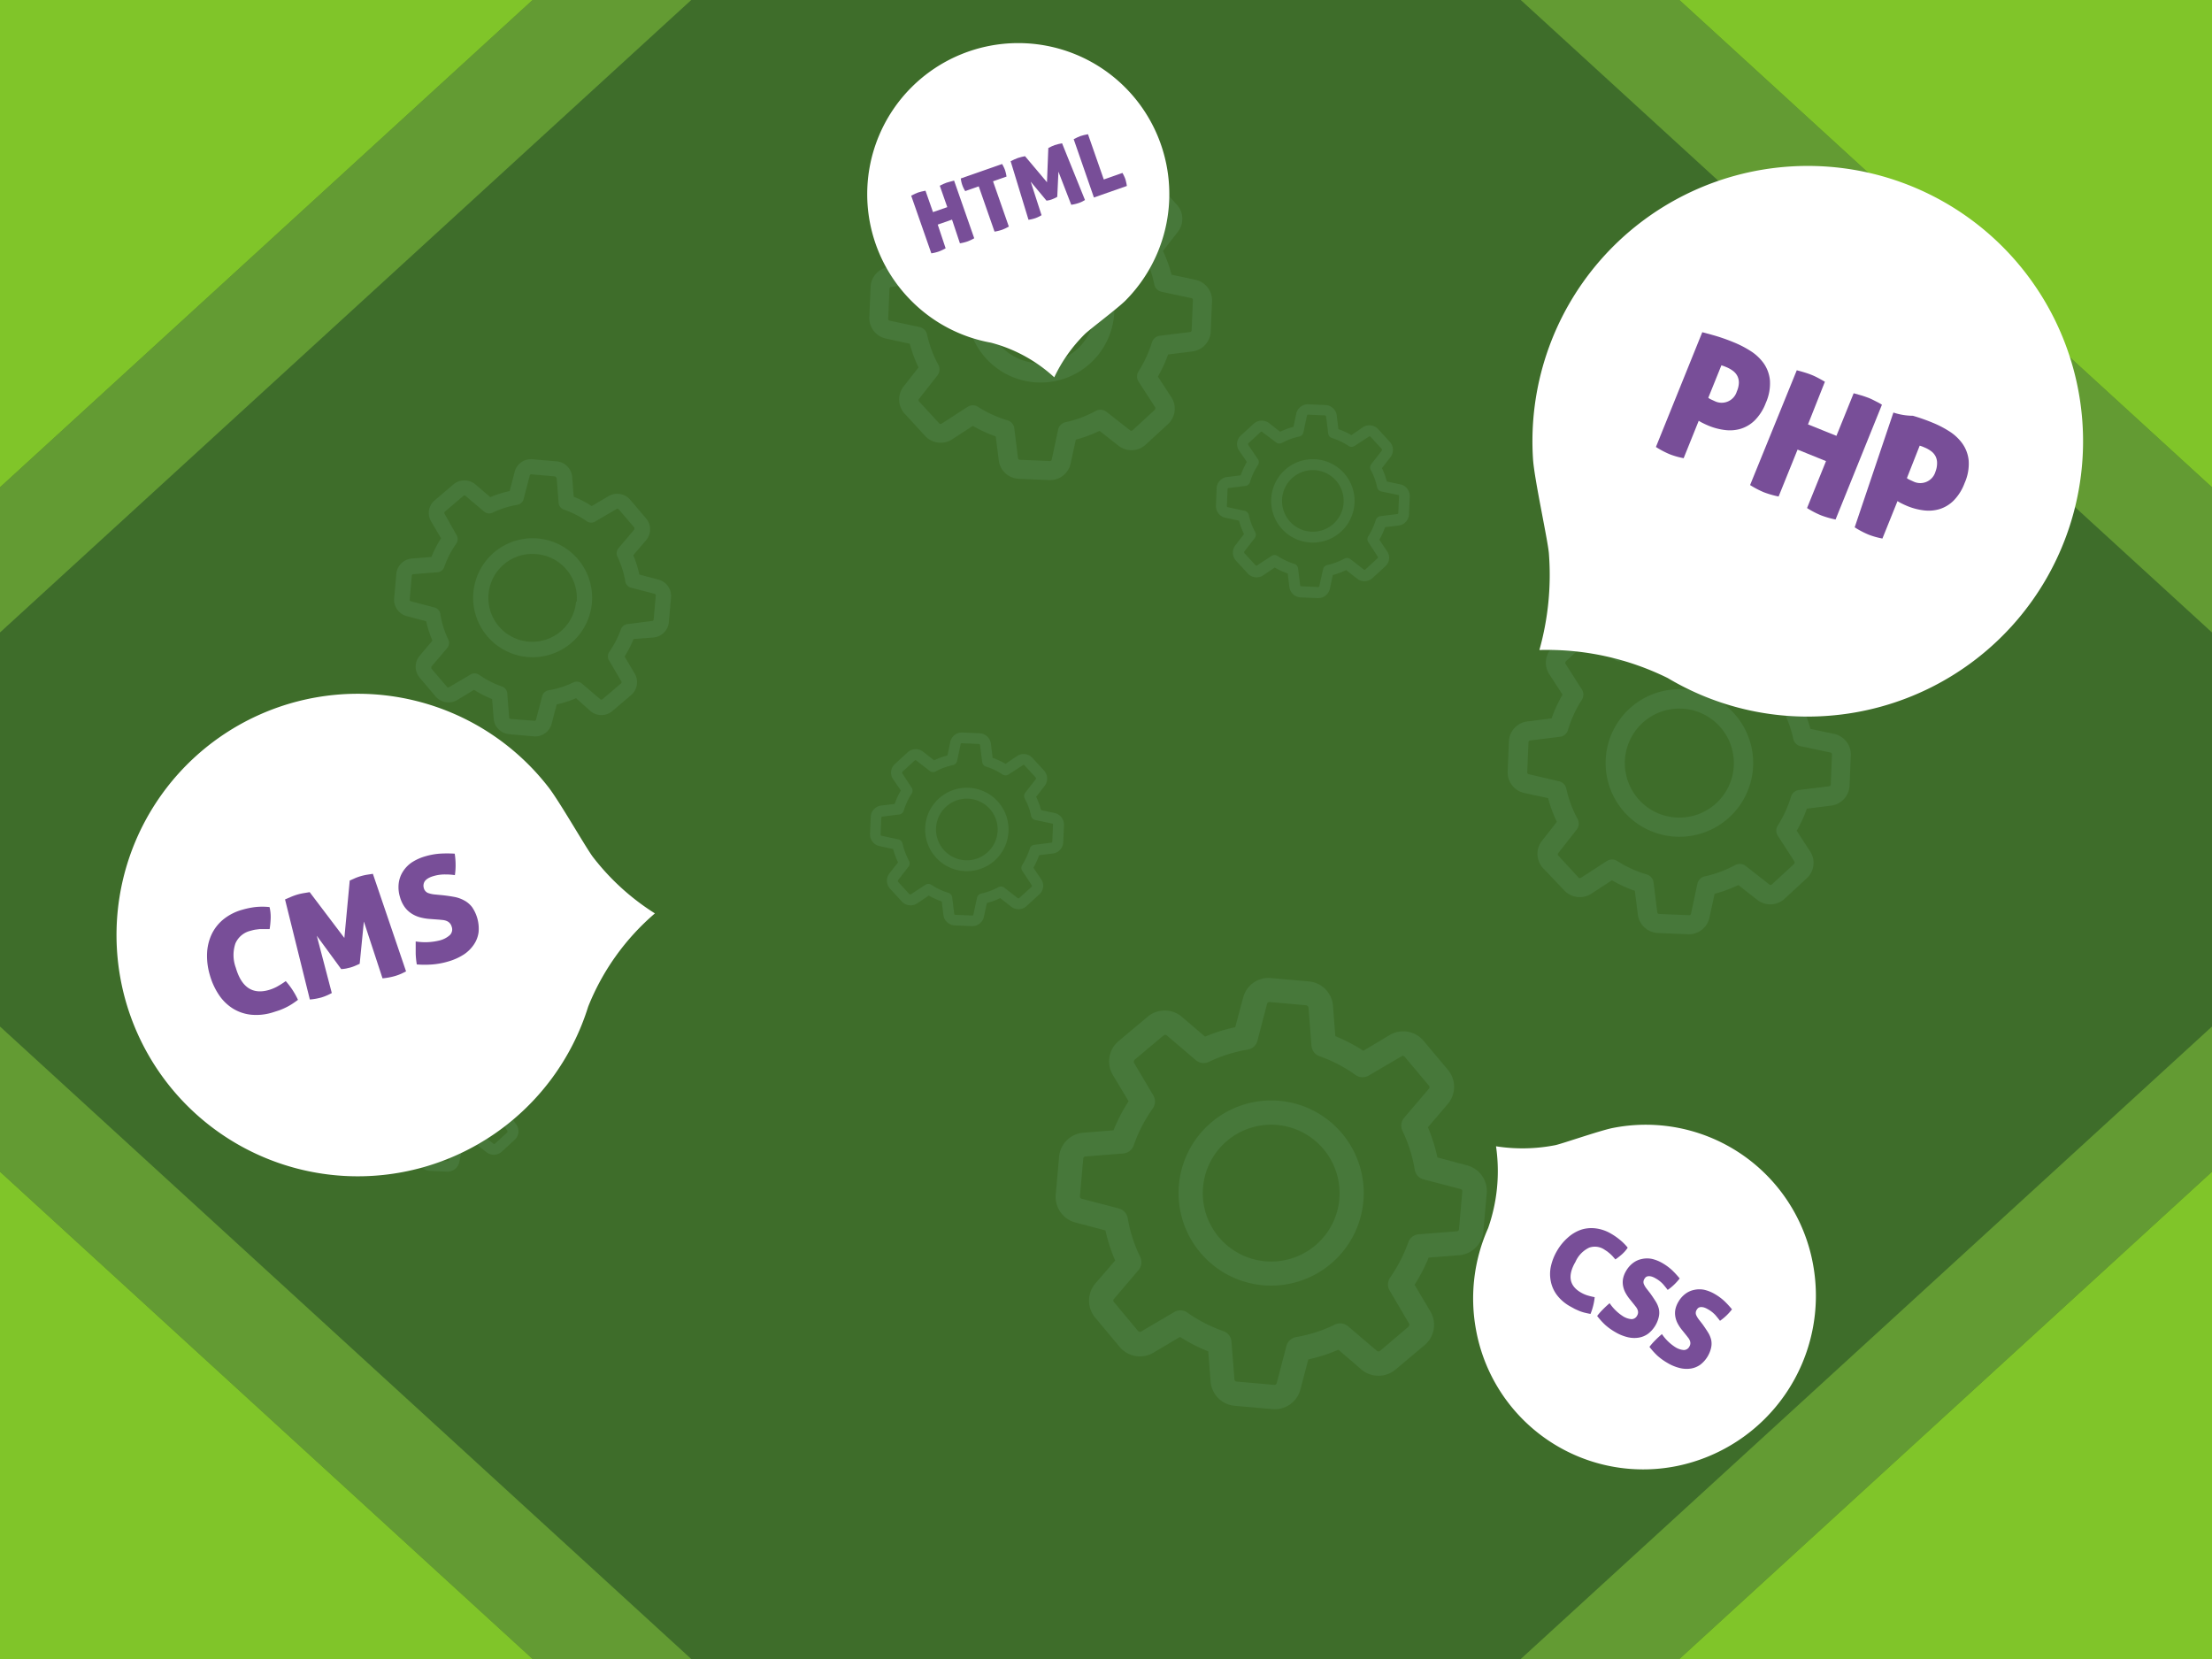 <svg xmlns="http://www.w3.org/2000/svg" viewBox="0 0 280 210"><defs><style>.cls-1{fill:#3e6d2a;}.cls-2{fill:#639b33;}.cls-3{fill:#80c529;}.cls-4{fill:#47783a;}.cls-5{fill:#fff;}.cls-6{fill:#784e98;}</style></defs><title>background_image_26</title><g id="Layer_2" data-name="Layer 2"><g id="Layer_1-2" data-name="Layer 1"><rect class="cls-1" width="280" height="210"/><polygon class="cls-2" points="87.5 0 0 80.06 0 61.68 67.42 0 87.5 0"/><polygon class="cls-2" points="87.5 210 0 129.94 0 148.32 67.42 210 87.5 210"/><polygon class="cls-2" points="192.5 0 280 80.06 280 61.68 212.58 0 192.5 0"/><polygon class="cls-2" points="192.5 210 280 129.94 280 148.32 212.58 210 192.5 210"/><polygon class="cls-3" points="67.42 0 0 0 0 61.68 67.42 0"/><polygon class="cls-3" points="67.42 210 0 210 0 148.32 67.42 210"/><polygon class="cls-3" points="212.58 0 280 0 280 61.68 212.58 0"/><polygon class="cls-3" points="212.58 210 280 210 280 148.32 212.58 210"/><path class="cls-4" d="M65.14,59.76l-.63,2.4a13.82,13.82,0,0,0-2.45.77l-1.88-1.61a2.15,2.15,0,0,0-2.79,0l-2.35,2a2.14,2.14,0,0,0-.76,1.46A2.12,2.12,0,0,0,54.57,66l1.26,2.14a13.68,13.68,0,0,0-1.22,2.36l-2.45.2a2.15,2.15,0,0,0-2,2l-.27,3.06A2.15,2.15,0,0,0,51.52,78l2.43.64a13.48,13.48,0,0,0,.79,2.45L53.13,83a2.15,2.15,0,0,0,0,2.79l2,2.36a2.16,2.16,0,0,0,2.74.47L60,87.32a13.5,13.5,0,0,0,2.29,1.17l.2,2.45a2.15,2.15,0,0,0,2,2l3.06.27a2.15,2.15,0,0,0,2.28-1.61l.64-2.43a13.48,13.48,0,0,0,2.45-.79L74.73,90a2.15,2.15,0,0,0,2.79,0l2.35-2a2.14,2.14,0,0,0,.76-1.46,2.12,2.12,0,0,0-.29-1.28L79.06,83.1a13.78,13.78,0,0,0,1.14-2.21l2.47-.19a2.15,2.15,0,0,0,2-2l.27-3.06a2.15,2.15,0,0,0-1.61-2.28l-2.4-.63a13.82,13.82,0,0,0-.77-2.45l1.61-1.88a2.14,2.14,0,0,0,.51-1.21h0a2.14,2.14,0,0,0-.5-1.57l-2-2.35a2.16,2.16,0,0,0-2.74-.47l-2.14,1.26a13.72,13.72,0,0,0-2.28-1.19l-.19-2.47a2.15,2.15,0,0,0-2-2l-3.06-.27A2.13,2.13,0,0,0,65.14,59.76Zm5.16.62a.19.19,0,0,1,.17.18l.24,3.09a1,1,0,0,0,.65.85A11.66,11.66,0,0,1,74.3,66a1,1,0,0,0,1.07,0l2.68-1.57a.2.2,0,0,1,.24,0l2,2.35a.19.19,0,0,1,0,.14.18.18,0,0,1,0,.11l-2,2.36a1,1,0,0,0-.14,1.06,11.66,11.66,0,0,1,1,3.15,1,1,0,0,0,.72.79l3,.78a.19.19,0,0,1,.14.2l-.27,3.06a.19.19,0,0,1-.18.17L79.45,79a1,1,0,0,0-.85.65,12.11,12.11,0,0,1-1.48,2.87,1,1,0,0,0-.17.48,1,1,0,0,0,.13.58l1.59,2.7a.22.22,0,0,1,0,.11.2.2,0,0,1-.07.13l-2.35,2a.2.2,0,0,1-.25,0l-2.35-2a1,1,0,0,0-1.07-.14,11.55,11.55,0,0,1-3.15,1,1,1,0,0,0-.79.72l-.79,3a.19.19,0,0,1-.2.14L64.62,91a.19.19,0,0,1-.17-.18l-.24-3.07a1,1,0,0,0-.66-.85,11.65,11.65,0,0,1-2.94-1.51,1,1,0,0,0-1.06,0l-2.7,1.59a.2.2,0,0,1-.24,0l-2-2.35a.19.19,0,0,1,0-.14.18.18,0,0,1,0-.11l2-2.35a1,1,0,0,0,.14-1.07,11.55,11.55,0,0,1-1-3.15A1,1,0,0,0,55,76.9l-3-.79a.19.19,0,0,1-.14-.2l.27-3.06a.19.19,0,0,1,.18-.17l3.07-.24a1,1,0,0,0,.85-.66,11.83,11.83,0,0,1,1.55-3,1,1,0,0,0,0-1.07L56.25,65a.22.22,0,0,1,0-.11.2.2,0,0,1,.07-.13l2.35-2a.2.2,0,0,1,.25,0l2.36,2a1,1,0,0,0,1.06.14,11.66,11.66,0,0,1,3.15-1,1,1,0,0,0,.79-.72l.78-3a.19.19,0,0,1,.2-.14l3.06.27Z"/><path class="cls-4" d="M59.92,75a7.53,7.53,0,1,0,8.15-6.84A7.53,7.53,0,0,0,59.92,75Zm13,1.14a5.56,5.56,0,1,1-5.05-6A5.56,5.56,0,0,1,73,76.16Z"/><path class="cls-4" d="M157.36,126.28l-1,3.74a21.53,21.53,0,0,0-3.82,1.2l-2.94-2.51a3.35,3.35,0,0,0-4.34,0l-3.66,3.07a3.33,3.33,0,0,0-1.19,2.28,3.3,3.3,0,0,0,.45,2l2,3.34a21.31,21.31,0,0,0-1.91,3.68l-3.81.3a3.35,3.35,0,0,0-3.08,3.06l-.42,4.76a3.35,3.35,0,0,0,2.5,3.55l3.79,1a21,21,0,0,0,1.23,3.81l-2.51,2.91a3.35,3.35,0,0,0,0,4.34l3.07,3.68a3.36,3.36,0,0,0,4.28.74l3.37-2a21,21,0,0,0,3.57,1.83l.3,3.81a3.35,3.35,0,0,0,3.06,3.08l4.76.42a3.35,3.35,0,0,0,3.55-2.5l1-3.79a21,21,0,0,0,3.81-1.23l2.9,2.5a3.35,3.35,0,0,0,4.34,0l3.66-3.07a3.33,3.33,0,0,0,1.19-2.28,3.3,3.3,0,0,0-.45-2l-2-3.37a21.47,21.47,0,0,0,1.78-3.44l3.85-.3a3.35,3.35,0,0,0,3.08-3.06l.42-4.77a3.35,3.35,0,0,0-2.5-3.55l-3.74-1a21.53,21.53,0,0,0-1.2-3.82l2.51-2.94a3.33,3.33,0,0,0,.79-1.89h0a3.33,3.33,0,0,0-.78-2.45l-3.07-3.66a3.36,3.36,0,0,0-4.28-.74l-3.34,2a21.38,21.38,0,0,0-3.55-1.85l-.3-3.85a3.35,3.35,0,0,0-3.06-3.08l-4.76-.42A3.31,3.31,0,0,0,157.36,126.28Zm8,1a.29.29,0,0,1,.27.27l.38,4.82a1.52,1.52,0,0,0,1,1.32,18.17,18.17,0,0,1,4.57,2.38,1.53,1.53,0,0,0,1.67.08l4.18-2.45a.31.31,0,0,1,.38.07l3.07,3.66a.29.29,0,0,1,.07.22.28.28,0,0,1-.07.16l-3.14,3.68a1.53,1.53,0,0,0-.21,1.66,18.17,18.17,0,0,1,1.55,4.91,1.51,1.51,0,0,0,1.12,1.23l4.68,1.22a.29.29,0,0,1,.22.32l-.42,4.76a.29.29,0,0,1-.27.27l-4.82.38a1.52,1.52,0,0,0-1.32,1,18.87,18.87,0,0,1-2.3,4.47,1.57,1.57,0,0,0-.27.75,1.49,1.49,0,0,0,.21.91l2.47,4.2a.34.34,0,0,1,0,.17.3.3,0,0,1-.11.21L174.69,171a.31.31,0,0,1-.39,0l-3.66-3.12a1.55,1.55,0,0,0-1.67-.21,18,18,0,0,1-4.9,1.58,1.55,1.55,0,0,0-1.23,1.12l-1.23,4.71a.29.29,0,0,1-.32.22l-4.76-.42a.29.29,0,0,1-.27-.27l-.38-4.78a1.53,1.53,0,0,0-1-1.33,18.15,18.15,0,0,1-4.58-2.35,1.52,1.52,0,0,0-1.66-.07l-4.2,2.47a.31.31,0,0,1-.38-.07L141,164.81a.29.29,0,0,1-.07-.22.28.28,0,0,1,.07-.16l3.12-3.66a1.55,1.55,0,0,0,.21-1.67,18,18,0,0,1-1.58-4.9,1.55,1.55,0,0,0-1.12-1.23l-4.71-1.23a.29.29,0,0,1-.22-.32l.42-4.76a.29.29,0,0,1,.27-.27l4.78-.38a1.53,1.53,0,0,0,1.33-1,18.42,18.42,0,0,1,2.41-4.68,1.53,1.53,0,0,0,.08-1.67l-2.46-4.15a.34.34,0,0,1,0-.17.3.3,0,0,1,.11-.21l3.66-3.07a.31.31,0,0,1,.39,0l3.68,3.14a1.53,1.53,0,0,0,1.66.21,18.17,18.17,0,0,1,4.91-1.55,1.51,1.51,0,0,0,1.23-1.12l1.22-4.68a.29.29,0,0,1,.32-.22l4.76.42Z"/><path class="cls-4" d="M149.23,150a11.72,11.72,0,1,0,12.7-10.66A11.73,11.73,0,0,0,149.23,150Zm20.31,1.78a8.66,8.66,0,1,1-7.87-9.38A8.67,8.67,0,0,1,169.53,151.82Z"/><path class="cls-4" d="M128,19.48l-.64,3a17.15,17.15,0,0,0-3,1.09l-2.43-1.89a2.66,2.66,0,0,0-3.45.14l-2.8,2.58a2.65,2.65,0,0,0-.87,1.85,2.63,2.63,0,0,0,.43,1.57l1.68,2.59a17,17,0,0,0-1.38,3l-3,.38a2.67,2.67,0,0,0-2.34,2.54l-.16,3.8a2.67,2.67,0,0,0,2.12,2.73l3,.65a16.72,16.72,0,0,0,1.11,3l-1.89,2.41a2.67,2.67,0,0,0,.14,3.45l2.58,2.81a2.68,2.68,0,0,0,3.43.43l2.61-1.7a16.75,16.75,0,0,0,2.9,1.33l.38,3A2.67,2.67,0,0,0,129,60.61l3.8.16a2.67,2.67,0,0,0,2.73-2.12l.65-3a16.72,16.72,0,0,0,3-1.11l2.4,1.88a2.66,2.66,0,0,0,3.45-.14l2.8-2.58a2.65,2.65,0,0,0,.87-1.85,2.63,2.63,0,0,0-.43-1.57l-1.7-2.61a17.1,17.1,0,0,0,1.29-2.8l3.06-.38a2.67,2.67,0,0,0,2.34-2.54l.16-3.81a2.67,2.67,0,0,0-2.12-2.73l-3-.64a17.15,17.15,0,0,0-1.09-3l1.89-2.43a2.65,2.65,0,0,0,.56-1.53h0a2.65,2.65,0,0,0-.71-1.92L146.37,23a2.68,2.68,0,0,0-3.43-.43l-2.59,1.68a17,17,0,0,0-2.89-1.34l-.38-3.06a2.67,2.67,0,0,0-2.54-2.34l-3.8-.16A2.64,2.64,0,0,0,128,19.48Zm6.43.48a.23.23,0,0,1,.23.21l.47,3.82a1.21,1.21,0,0,0,.85,1,14.47,14.47,0,0,1,3.72,1.73,1.22,1.22,0,0,0,1.33,0l3.24-2.1a.25.25,0,0,1,.31,0l2.58,2.8a.23.23,0,0,1,.06.17.22.22,0,0,1-.05.13l-2.36,3a1.22,1.22,0,0,0-.11,1.33A14.47,14.47,0,0,1,146.11,36a1.2,1.2,0,0,0,.94.94l3.77.8A.23.23,0,0,1,151,38l-.16,3.8a.23.23,0,0,1-.21.23l-3.82.47a1.21,1.21,0,0,0-1,.85A15,15,0,0,1,144.12,47a1.25,1.25,0,0,0-.19.61,1.19,1.19,0,0,0,.2.71l2.11,3.26a.27.27,0,0,1,0,.14.24.24,0,0,1-.08.17l-2.8,2.58a.25.25,0,0,1-.31,0l-3-2.35a1.24,1.24,0,0,0-1.33-.11,14.33,14.33,0,0,1-3.84,1.43,1.24,1.24,0,0,0-.94.94l-.81,3.79a.23.23,0,0,1-.24.19l-3.8-.16a.23.23,0,0,1-.23-.21l-.47-3.79a1.22,1.22,0,0,0-.86-1,14.45,14.45,0,0,1-3.73-1.7,1.21,1.21,0,0,0-1.32,0l-3.26,2.11a.25.25,0,0,1-.31,0l-2.58-2.8a.23.23,0,0,1-.06-.17.22.22,0,0,1,.05-.13l2.35-3a1.24,1.24,0,0,0,.11-1.33,14.33,14.33,0,0,1-1.43-3.84,1.24,1.24,0,0,0-.94-.94l-3.79-.81a.23.23,0,0,1-.19-.24l.16-3.8a.23.23,0,0,1,.21-.23l3.79-.47a1.22,1.22,0,0,0,1-.86,14.67,14.67,0,0,1,1.75-3.81,1.22,1.22,0,0,0,0-1.33l-2.11-3.21a.27.27,0,0,1,0-.14.24.24,0,0,1,.08-.17l2.8-2.58a.25.25,0,0,1,.31,0l3,2.36a1.22,1.22,0,0,0,1.33.11,14.47,14.47,0,0,1,3.85-1.41,1.2,1.2,0,0,0,.94-.94l.8-3.77a.23.23,0,0,1,.24-.19l3.8.16Z"/><path class="cls-4" d="M122.39,38.68a9.34,9.34,0,1,0,9.72-8.93A9.34,9.34,0,0,0,122.39,38.68Zm16.22.69a6.9,6.9,0,1,1-6.6-7.18A6.9,6.9,0,0,1,138.61,39.36Z"/><path class="cls-4" d="M208.87,77l-.64,3a17.15,17.15,0,0,0-3,1.09l-2.43-1.89a2.66,2.66,0,0,0-3.45.14l-2.8,2.58a2.65,2.65,0,0,0-.87,1.85,2.63,2.63,0,0,0,.43,1.57l1.68,2.59a17,17,0,0,0-1.38,3l-3,.38A2.67,2.67,0,0,0,191,93.85l-.16,3.8a2.67,2.67,0,0,0,2.12,2.73l3,.65a16.72,16.72,0,0,0,1.11,3l-1.89,2.41a2.67,2.67,0,0,0,.14,3.45L198,112.7a2.68,2.68,0,0,0,3.43.43l2.61-1.7a16.75,16.75,0,0,0,2.9,1.33l.38,3a2.67,2.67,0,0,0,2.54,2.34l3.8.16a2.67,2.67,0,0,0,2.73-2.12l.65-3a16.72,16.72,0,0,0,3-1.11l2.4,1.88a2.66,2.66,0,0,0,3.45-.14l2.8-2.58a2.65,2.65,0,0,0,.87-1.85,2.63,2.63,0,0,0-.43-1.57l-1.7-2.61a17.1,17.1,0,0,0,1.29-2.8l3.06-.38a2.67,2.67,0,0,0,2.34-2.54l.16-3.81a2.67,2.67,0,0,0-2.12-2.73l-3-.64a17.15,17.15,0,0,0-1.09-3l1.89-2.43a2.65,2.65,0,0,0,.56-1.53h0a2.65,2.65,0,0,0-.71-1.92l-2.58-2.8a2.68,2.68,0,0,0-3.43-.43l-2.59,1.68a17,17,0,0,0-2.89-1.34l-.38-3.06a2.67,2.67,0,0,0-2.54-2.34l-3.8-.16A2.64,2.64,0,0,0,208.87,77Zm6.43.48a.23.23,0,0,1,.23.21L216,81.5a1.21,1.21,0,0,0,.85,1,14.47,14.47,0,0,1,3.72,1.73,1.22,1.22,0,0,0,1.33,0l3.24-2.1a.25.25,0,0,1,.31,0L228,85a.23.23,0,0,1,.06.17.22.22,0,0,1-.05.13l-2.36,3a1.22,1.22,0,0,0-.11,1.33A14.47,14.47,0,0,1,227,93.52a1.2,1.2,0,0,0,.94.94l3.77.8a.23.23,0,0,1,.19.24l-.16,3.8a.23.23,0,0,1-.21.23l-3.82.47a1.21,1.21,0,0,0-1,.85,15,15,0,0,1-1.67,3.64,1.25,1.25,0,0,0-.19.61,1.19,1.19,0,0,0,.2.71l2.11,3.26a.27.27,0,0,1,0,.14.24.24,0,0,1-.08.17l-2.8,2.58a.25.25,0,0,1-.31,0l-3-2.35a1.24,1.24,0,0,0-1.33-.11,14.33,14.33,0,0,1-3.84,1.43,1.24,1.24,0,0,0-.94.94l-.81,3.79a.23.23,0,0,1-.24.19l-3.8-.16a.23.23,0,0,1-.23-.21l-.47-3.79a1.22,1.22,0,0,0-.86-1,14.45,14.45,0,0,1-3.73-1.7,1.21,1.21,0,0,0-1.32,0l-3.26,2.11a.25.25,0,0,1-.31,0l-2.58-2.8a.23.23,0,0,1-.06-.17.22.22,0,0,1,.05-.13l2.35-3a1.24,1.24,0,0,0,.11-1.33,14.33,14.33,0,0,1-1.43-3.84,1.24,1.24,0,0,0-.94-.94L193.51,98a.23.23,0,0,1-.19-.24l.16-3.8a.23.23,0,0,1,.21-.23l3.79-.47a1.22,1.22,0,0,0,1-.86,14.67,14.67,0,0,1,1.75-3.81,1.22,1.22,0,0,0,0-1.33L198.15,84a.27.27,0,0,1,0-.14.24.24,0,0,1,.08-.17l2.8-2.58a.25.25,0,0,1,.31,0l3,2.36a1.22,1.22,0,0,0,1.33.11,14.47,14.47,0,0,1,3.85-1.41,1.2,1.2,0,0,0,.94-.94l.8-3.77a.23.23,0,0,1,.24-.19l3.8.16Z"/><path class="cls-4" d="M203.25,96.19A9.34,9.34,0,1,0,213,87.25,9.34,9.34,0,0,0,203.25,96.19Zm16.22.69a6.9,6.9,0,1,1-6.6-7.18A6.9,6.9,0,0,1,219.47,96.87Z"/><path class="cls-4" d="M164.09,52.33l-.36,1.7a9.7,9.7,0,0,0-1.69.62l-1.37-1.07a1.51,1.51,0,0,0-2,.08l-1.59,1.46a1.5,1.5,0,0,0-.49,1,1.48,1.48,0,0,0,.24.89l1,1.46a9.6,9.6,0,0,0-.78,1.7l-1.71.21A1.51,1.51,0,0,0,154,61.86L153.92,64a1.51,1.51,0,0,0,1.2,1.54l1.72.37a9.46,9.46,0,0,0,.63,1.69L156.4,69a1.51,1.51,0,0,0,.08,2l1.46,1.59a1.51,1.51,0,0,0,1.94.25l1.48-1a9.47,9.47,0,0,0,1.64.75l.21,1.71a1.51,1.51,0,0,0,1.44,1.32l2.15.09a1.51,1.51,0,0,0,1.54-1.2l.37-1.72a9.46,9.46,0,0,0,1.69-.63l1.36,1.07a1.51,1.51,0,0,0,2-.08l1.59-1.46a1.5,1.5,0,0,0,.49-1,1.48,1.48,0,0,0-.24-.89l-1-1.48a9.67,9.67,0,0,0,.73-1.59l1.73-.21A1.51,1.51,0,0,0,178.36,65l.09-2.15a1.51,1.51,0,0,0-1.2-1.54l-1.7-.36a9.7,9.7,0,0,0-.62-1.69L176,57.88a1.5,1.5,0,0,0,.32-.87h0a1.5,1.5,0,0,0-.4-1.09l-1.46-1.59a1.51,1.51,0,0,0-1.94-.25l-1.46,1a9.63,9.63,0,0,0-1.64-.76l-.21-1.73a1.51,1.51,0,0,0-1.44-1.32l-2.15-.09A1.49,1.49,0,0,0,164.09,52.33Zm3.64.27a.13.13,0,0,1,.13.12l.27,2.16a.69.69,0,0,0,.48.57,8.18,8.18,0,0,1,2.1,1,.69.69,0,0,0,.75,0l1.83-1.19a.14.14,0,0,1,.17,0l1.46,1.59a.13.13,0,0,1,0,.1.13.13,0,0,1,0,.08l-1.34,1.72a.69.69,0,0,0-.06.75,8.18,8.18,0,0,1,.8,2.18.68.68,0,0,0,.53.53l2.13.45a.13.13,0,0,1,.11.14L177,64.94a.13.13,0,0,1-.12.13l-2.16.27a.69.69,0,0,0-.57.48,8.5,8.5,0,0,1-.95,2.06.71.71,0,0,0-.11.34.67.67,0,0,0,.11.4l1.2,1.84a.15.15,0,0,1,0,.08.14.14,0,0,1,0,.1l-1.59,1.46a.14.14,0,0,1-.17,0l-1.71-1.33a.7.7,0,0,0-.75-.06,8.1,8.1,0,0,1-2.17.81.7.7,0,0,0-.53.53L167,74.19a.13.13,0,0,1-.14.11l-2.15-.09a.13.13,0,0,1-.13-.12l-.27-2.14a.69.69,0,0,0-.49-.58,8.17,8.17,0,0,1-2.11-1,.68.68,0,0,0-.75,0l-1.84,1.2a.14.14,0,0,1-.17,0L157.5,70a.13.13,0,0,1,0-.1.13.13,0,0,1,0-.08l1.33-1.71a.7.7,0,0,0,.06-.75,8.1,8.1,0,0,1-.81-2.17.7.7,0,0,0-.53-.53l-2.14-.46a.13.13,0,0,1-.11-.14l.09-2.15a.13.13,0,0,1,.12-.13l2.14-.27a.69.69,0,0,0,.58-.49,8.3,8.3,0,0,1,1-2.15.69.69,0,0,0,0-.75L158,56.31a.15.15,0,0,1,0-.08.14.14,0,0,1,0-.1l1.59-1.46a.14.14,0,0,1,.17,0L161.53,56a.69.69,0,0,0,.75.06,8.18,8.18,0,0,1,2.18-.8.68.68,0,0,0,.53-.53l.45-2.13a.13.13,0,0,1,.14-.11l2.15.09Z"/><path class="cls-4" d="M160.91,63.18a5.28,5.28,0,1,0,5.5-5.05A5.28,5.28,0,0,0,160.91,63.18Zm9.17.39a3.9,3.9,0,1,1-3.73-4.06A3.9,3.9,0,0,1,170.08,63.57Z"/><path class="cls-4" d="M120.29,93.92l-.36,1.7a9.7,9.7,0,0,0-1.69.62l-1.37-1.07a1.51,1.51,0,0,0-2,.08l-1.59,1.46a1.5,1.5,0,0,0-.49,1,1.48,1.48,0,0,0,.24.89l1,1.46a9.6,9.6,0,0,0-.78,1.7l-1.71.21a1.51,1.51,0,0,0-1.32,1.44l-.09,2.15a1.51,1.51,0,0,0,1.2,1.54l1.72.37a9.46,9.46,0,0,0,.63,1.69l-1.07,1.36a1.51,1.51,0,0,0,.08,2l1.46,1.59a1.51,1.51,0,0,0,1.94.25l1.48-1a9.47,9.47,0,0,0,1.64.75l.21,1.71a1.51,1.51,0,0,0,1.44,1.32l2.15.09a1.51,1.51,0,0,0,1.54-1.2l.37-1.72a9.46,9.46,0,0,0,1.69-.63l1.36,1.07a1.51,1.51,0,0,0,2-.08l1.59-1.46a1.5,1.5,0,0,0,.49-1,1.48,1.48,0,0,0-.24-.89l-1-1.48a9.67,9.67,0,0,0,.73-1.59l1.73-.21a1.51,1.51,0,0,0,1.32-1.44l.09-2.15a1.51,1.51,0,0,0-1.2-1.54l-1.7-.36a9.7,9.7,0,0,0-.62-1.69l1.07-1.37a1.5,1.5,0,0,0,.32-.87h0a1.5,1.5,0,0,0-.4-1.09l-1.46-1.59a1.51,1.51,0,0,0-1.94-.25l-1.46,1a9.63,9.63,0,0,0-1.64-.76l-.21-1.73A1.51,1.51,0,0,0,124,92.82l-2.15-.09A1.49,1.49,0,0,0,120.29,93.92Zm3.64.27a.13.13,0,0,1,.13.12l.27,2.16a.69.69,0,0,0,.48.57,8.18,8.18,0,0,1,2.1,1,.69.69,0,0,0,.75,0l1.83-1.19a.14.14,0,0,1,.17,0l1.46,1.59a.13.13,0,0,1,0,.1.13.13,0,0,1,0,.08l-1.34,1.72a.69.69,0,0,0-.06.75,8.18,8.18,0,0,1,.8,2.18.68.68,0,0,0,.53.53l2.13.45a.13.13,0,0,1,.11.14l-.09,2.15a.13.13,0,0,1-.12.13l-2.16.27a.69.69,0,0,0-.57.48,8.5,8.5,0,0,1-.95,2.06.71.71,0,0,0-.11.34.67.67,0,0,0,.11.4l1.2,1.84a.15.15,0,0,1,0,.08.14.14,0,0,1,0,.1L129,113.69a.14.14,0,0,1-.17,0l-1.71-1.33a.7.7,0,0,0-.75-.06,8.1,8.1,0,0,1-2.17.81.7.7,0,0,0-.53.53l-.46,2.14a.13.13,0,0,1-.14.11l-2.15-.09a.13.13,0,0,1-.13-.12l-.27-2.14A.69.69,0,0,0,120,113a8.17,8.17,0,0,1-2.11-1,.68.68,0,0,0-.75,0l-1.84,1.2a.14.14,0,0,1-.17,0l-1.46-1.59a.13.13,0,0,1,0-.1.13.13,0,0,1,0-.08L115,109.7a.7.7,0,0,0,.06-.75,8.1,8.1,0,0,1-.81-2.17.7.7,0,0,0-.53-.53l-2.14-.46a.13.13,0,0,1-.11-.14l.09-2.15a.13.13,0,0,1,.12-.13l2.14-.27a.69.69,0,0,0,.58-.49,8.3,8.3,0,0,1,1-2.15.69.69,0,0,0,0-.75l-1.19-1.82a.15.15,0,0,1,0-.08.14.14,0,0,1,0-.1l1.59-1.46a.14.14,0,0,1,.17,0l1.72,1.34a.69.69,0,0,0,.75.06,8.18,8.18,0,0,1,2.18-.8.68.68,0,0,0,.53-.53l.45-2.13a.13.13,0,0,1,.14-.11l2.15.09Z"/><path class="cls-4" d="M117.11,104.77a5.28,5.28,0,1,0,5.5-5.05A5.28,5.28,0,0,0,117.11,104.77Zm9.17.39a3.9,3.9,0,1,1-3.73-4.06A3.9,3.9,0,0,1,126.28,105.16Z"/><path class="cls-4" d="M53.92,125l-.36,1.7a9.7,9.7,0,0,0-1.69.62l-1.37-1.07a1.51,1.51,0,0,0-2,.08L47,127.76a1.5,1.5,0,0,0-.49,1,1.48,1.48,0,0,0,.24.89l1,1.46a9.6,9.6,0,0,0-.78,1.7l-1.71.21a1.51,1.51,0,0,0-1.32,1.44l-.09,2.15A1.51,1.51,0,0,0,45,138.2l1.72.37a9.46,9.46,0,0,0,.63,1.69l-1.07,1.36a1.51,1.51,0,0,0,.08,2l1.46,1.59a1.51,1.51,0,0,0,1.94.25l1.48-1a9.47,9.47,0,0,0,1.64.75L53,146.9a1.51,1.51,0,0,0,1.44,1.32l2.15.09a1.51,1.51,0,0,0,1.54-1.2l.37-1.72a9.46,9.46,0,0,0,1.69-.63l1.36,1.07a1.51,1.51,0,0,0,2-.08l1.59-1.46a1.5,1.5,0,0,0,.49-1,1.48,1.48,0,0,0-.24-.89l-1-1.48a9.67,9.67,0,0,0,.73-1.59l1.73-.21a1.51,1.51,0,0,0,1.32-1.44l.09-2.15a1.51,1.51,0,0,0-1.2-1.54l-1.7-.36a9.7,9.7,0,0,0-.62-1.69l1.07-1.37a1.5,1.5,0,0,0,.32-.87h0a1.5,1.5,0,0,0-.4-1.09L64.3,127a1.51,1.51,0,0,0-1.94-.25l-1.46,1a9.63,9.63,0,0,0-1.64-.76l-.21-1.73a1.51,1.51,0,0,0-1.44-1.32l-2.15-.09A1.49,1.49,0,0,0,53.92,125Zm3.64.27a.13.13,0,0,1,.13.12l.27,2.16a.69.69,0,0,0,.48.57,8.18,8.18,0,0,1,2.1,1,.69.69,0,0,0,.75,0l1.83-1.19a.14.14,0,0,1,.17,0l1.46,1.59a.13.13,0,0,1,0,.1.13.13,0,0,1,0,.08l-1.34,1.72a.69.69,0,0,0-.06.75,8.18,8.18,0,0,1,.8,2.18.68.68,0,0,0,.53.53l2.13.45a.13.13,0,0,1,.11.14l-.09,2.15a.13.13,0,0,1-.12.13l-2.16.27a.69.69,0,0,0-.57.48,8.5,8.5,0,0,1-.95,2.06.71.71,0,0,0-.11.34.67.67,0,0,0,.11.4l1.2,1.84a.15.15,0,0,1,0,.08.14.14,0,0,1,0,.1l-1.59,1.46a.14.14,0,0,1-.17,0l-1.71-1.33a.7.7,0,0,0-.75-.06,8.1,8.1,0,0,1-2.17.81.7.7,0,0,0-.53.53l-.46,2.14a.13.13,0,0,1-.14.11l-2.15-.09a.13.13,0,0,1-.13-.12l-.27-2.14a.69.69,0,0,0-.49-.58,8.17,8.17,0,0,1-2.11-1,.68.68,0,0,0-.75,0L49,144.24a.14.14,0,0,1-.17,0l-1.46-1.59a.13.13,0,0,1,0-.1.13.13,0,0,1,0-.08l1.33-1.71a.7.7,0,0,0,.06-.75,8.1,8.1,0,0,1-.81-2.17.7.7,0,0,0-.53-.53l-2.14-.46a.13.13,0,0,1-.11-.14l.09-2.15a.13.13,0,0,1,.12-.13l2.14-.27a.69.69,0,0,0,.58-.49,8.3,8.3,0,0,1,1-2.15.69.69,0,0,0,0-.75l-1.19-1.82a.15.15,0,0,1,0-.08.14.14,0,0,1,0-.1l1.59-1.46a.14.14,0,0,1,.17,0l1.72,1.34a.69.69,0,0,0,.75.06,8.18,8.18,0,0,1,2.18-.8.68.68,0,0,0,.53-.53l.45-2.13a.13.13,0,0,1,.14-.11l2.15.09Z"/><path class="cls-4" d="M50.75,135.82a5.28,5.28,0,1,0,5.5-5.05A5.28,5.28,0,0,0,50.75,135.82Zm9.17.39a3.9,3.9,0,1,1-3.73-4.06A3.9,3.9,0,0,1,59.92,136.21Z"/><path class="cls-5" d="M142.45,38.06a19.12,19.12,0,1,0-27.11,0,18.94,18.94,0,0,0,10.11,5.32,18.91,18.91,0,0,1,8,4.38,19.31,19.31,0,0,1,3.86-5.46C137.89,41.72,141.41,39.09,142.45,38.06Z"/><path class="cls-5" d="M194.06,58.22a34.85,34.85,0,1,1,37.32,32.39,34.51,34.51,0,0,1-20.27-4.78,34.49,34.49,0,0,0-16.25-3.55,35.22,35.22,0,0,0,1.21-12.12C196,68.71,194.26,60.87,194.06,58.22Z"/><path class="cls-5" d="M69.45,99.68a30.54,30.54,0,1,0,5,27.75,30.35,30.35,0,0,1,8.45-11.81,30.24,30.24,0,0,1-7.8-7.08C74.3,107.54,70.86,101.5,69.45,99.68Z"/><path class="cls-5" d="M204.16,142.78A21.51,21.51,0,0,1,229.49,160a22,22,0,0,1-17.31,25.59,21.51,21.51,0,0,1-25.33-17.19,21.85,21.85,0,0,1,1.52-12.94,21.82,21.82,0,0,0,1-10.36,21.56,21.56,0,0,0,7.54-.15C197.84,144.74,202.54,143.1,204.16,142.78Z"/><path class="cls-6" d="M120.25,23l-.42.12-.4.16-.47.23.95,2.71-1.81.63-.95-2.71-.52.11-.42.12-.39.16-.48.24,2.55,7.3a5.78,5.78,0,0,0,.94-.23,5.89,5.89,0,0,0,.87-.41l-1-3,1.81-.63,1,3a5.78,5.78,0,0,0,.94-.23,5.89,5.89,0,0,0,.87-.41l-2.55-7.3Z"/><path class="cls-6" d="M127.06,21.16q-.09-.19-.21-.4l-5.23,1.83a3.72,3.72,0,0,0,.56,1.6l1.71-.6,2,5.73a5.78,5.78,0,0,0,.94-.23,5.89,5.89,0,0,0,.87-.41l-2-5.73,1.71-.6a5.12,5.12,0,0,0-.2-.84A3.75,3.75,0,0,0,127.06,21.16Z"/><path class="cls-6" d="M133.95,18.24l-.45.13-.41.17-.39.2-.17,4.33-2.78-3.3-.46.1-.45.13-.46.19-.45.22,2.26,7.41a4.64,4.64,0,0,0,.86-.2,4.13,4.13,0,0,0,.79-.38L130.47,23l2,2.4.36-.06.32-.1.33-.14.35-.18.15-3.19,1.62,4.19a5,5,0,0,0,.88-.2,3.84,3.84,0,0,0,.52-.21l.34-.19-2.9-7.18Z"/><path class="cls-6" d="M142.44,22.65q-.05-.15-.14-.34a4.23,4.23,0,0,0-.22-.42l-2.36.83-2-5.73-.52.11-.42.12-.39.16-.48.24L138.47,25l4.17-1.46a4.6,4.6,0,0,0-.09-.48Q142.5,22.82,142.44,22.65Z"/><path class="cls-6" d="M223.52,51a6,6,0,0,0,.52-2.87,4.48,4.48,0,0,0-.8-2.16,6,6,0,0,0-1.68-1.56,12.9,12.9,0,0,0-2.1-1.08,23.56,23.56,0,0,0-2.48-.87l-1.5-.41-5.87,14.53a11.57,11.57,0,0,0,1.7.9q.37.15.81.28t1,.24l1.91-4.74a4.14,4.14,0,0,0,.53.3q.38.19.77.35a8,8,0,0,0,2,.52,4.82,4.82,0,0,0,2-.15,4.36,4.36,0,0,0,1.78-1.06A6.22,6.22,0,0,0,223.52,51Zm-3.66-1.48a2,2,0,0,1-2.8,1.26l-.5-.23a1.43,1.43,0,0,1-.32-.2l1.66-4.11.33.11.29.12a3.76,3.76,0,0,1,.81.45,1.9,1.9,0,0,1,.57.64,1.85,1.85,0,0,1,.21.86A2.9,2.9,0,0,1,219.86,49.53Z"/><path class="cls-6" d="M237.27,50.71c-.29-.15-.56-.28-.81-.37s-.52-.19-.82-.28l-1-.28-2.18,5.39-3.6-1.45L231,48.32q-.5-.29-.94-.52t-.81-.37q-.35-.14-.81-.28t-1-.28L221.53,61.4a11.73,11.73,0,0,0,1.74.91,12,12,0,0,0,1.87.54l2.4-5.94,3.6,1.46-2.4,5.94a11.73,11.73,0,0,0,1.74.91,11.89,11.89,0,0,0,1.87.54l5.87-14.53C237.87,51,237.56,50.86,237.27,50.71Z"/><path class="cls-6" d="M249.2,58.3a4.48,4.48,0,0,0-.8-2.16,6,6,0,0,0-1.68-1.56,12.91,12.91,0,0,0-2.1-1.08,23.51,23.51,0,0,0-2.48-.87,8,8,0,0,1-2.47-.41l-4.9,14.53a11.49,11.49,0,0,0,1.7.9q.37.15.81.28t1,.24l1.91-4.74a4.11,4.11,0,0,0,.53.3q.38.19.77.35a8,8,0,0,0,2,.52,4.83,4.83,0,0,0,2-.15,4.36,4.36,0,0,0,1.78-1.06,6.23,6.23,0,0,0,1.41-2.23A6,6,0,0,0,249.2,58.3ZM245,59.69a2,2,0,0,1-2.8,1.26l-.5-.23a1.42,1.42,0,0,1-.32-.2L243,56.41l.33.11.28.12a3.76,3.76,0,0,1,.81.45,1.9,1.9,0,0,1,.57.64,1.85,1.85,0,0,1,.21.86A2.9,2.9,0,0,1,245,59.69Z"/><path class="cls-6" d="M36.17,124.19a11.08,11.08,0,0,1-1.12.71,5.38,5.38,0,0,1-1,.41q-3.12.91-4.2-2.81a4.61,4.61,0,0,1-.05-3.08,2.79,2.79,0,0,1,1.92-1.6,5.81,5.81,0,0,1,.57-.14l.55-.07.59,0,.7,0a10.79,10.79,0,0,0,.13-1.32,5.34,5.34,0,0,0-.14-1.47,8.56,8.56,0,0,0-1.83,0,10.43,10.43,0,0,0-1.63.34,6.55,6.55,0,0,0-2.4,1.23,5.47,5.47,0,0,0-1.49,1.92,6.32,6.32,0,0,0-.56,2.42,8.46,8.46,0,0,0,.36,2.72,8.72,8.72,0,0,0,1.14,2.48,5.9,5.9,0,0,0,1.75,1.72,5.45,5.45,0,0,0,2.28.79,6.93,6.93,0,0,0,2.76-.28l.81-.26q.39-.14.77-.32a7.48,7.48,0,0,0,.79-.43q.4-.25.85-.59A9.85,9.85,0,0,0,36.17,124.19Z"/><path class="cls-6" d="M46.42,110.73a7.11,7.11,0,0,0-.77.18,6.17,6.17,0,0,0-.7.25l-.68.3-.68,7.27-4.39-5.8-.79.13a7.45,7.45,0,0,0-.78.18,8.14,8.14,0,0,0-.78.28l-.77.33,3.14,12.67a7.84,7.84,0,0,0,1.47-.26A7,7,0,0,0,42,125.7l-1.9-7.25,3.09,4.22a4.37,4.37,0,0,0,.61-.07l.55-.13a5.35,5.35,0,0,0,.57-.2l.61-.27.53-5.35,2.36,7.19a8.42,8.42,0,0,0,1.5-.27,6.43,6.43,0,0,0,.89-.32l.59-.29L47.2,110.61Z"/><path class="cls-6" d="M60.58,118a4.82,4.82,0,0,0-.82-3.17,3.07,3.07,0,0,0-1-.85,4.15,4.15,0,0,0-1.22-.44q-.68-.13-1.5-.22l-.94-.09a3.47,3.47,0,0,1-.91-.19.91.91,0,0,1-.55-.66,1,1,0,0,1,0-.54.92.92,0,0,1,.23-.41,1.6,1.6,0,0,1,.41-.3,2.74,2.74,0,0,1,.52-.21,5,5,0,0,1,1.59-.23q.68,0,1.19.09a8.14,8.14,0,0,0,.09-1.41,9.32,9.32,0,0,0-.11-1.31,15,15,0,0,0-1.93,0,8.73,8.73,0,0,0-1.78.33,6.26,6.26,0,0,0-1.73.78A4,4,0,0,0,51,110.33a3.58,3.58,0,0,0-.53,1.48,4.24,4.24,0,0,0,.16,1.74,4.06,4.06,0,0,0,.59,1.26,3.27,3.27,0,0,0,.86.82,3.81,3.81,0,0,0,1.1.49,6.59,6.59,0,0,0,1.31.21l1.09.08.5.05a1.83,1.83,0,0,1,.46.12,1.1,1.1,0,0,1,.38.26,1.07,1.07,0,0,1,.25.45,1,1,0,0,1-.23,1.08,3.07,3.07,0,0,1-1.32.68,7.53,7.53,0,0,1-3,.12q0,.79,0,1.53a10.28,10.28,0,0,0,.14,1.38,12.43,12.43,0,0,0,2,0,9.8,9.8,0,0,0,2-.38,7.34,7.34,0,0,0,2-.91A4.59,4.59,0,0,0,60,119.54,3.62,3.62,0,0,0,60.58,118Z"/><path class="cls-6" d="M201.16,157.93a2.17,2.17,0,0,1,1.92.24l.38.25.33.27q.16.14.33.32l.36.41a8.26,8.26,0,0,0,.81-.63,4.13,4.13,0,0,0,.75-.86,6.68,6.68,0,0,0-1-1,8,8,0,0,0-1.06-.74,5.07,5.07,0,0,0-2-.7,4.24,4.24,0,0,0-1.87.18,4.91,4.91,0,0,0-1.66,1,6.57,6.57,0,0,0-1.35,1.65,6.77,6.77,0,0,0-.79,2,4.58,4.58,0,0,0,0,1.9,4.24,4.24,0,0,0,.77,1.71,5.36,5.36,0,0,0,1.63,1.41l.58.32c.19.1.39.18.59.27a5.78,5.78,0,0,0,.66.22q.36.09.79.17a7.65,7.65,0,0,0,.53-2.12,8.68,8.68,0,0,1-1-.25,4.18,4.18,0,0,1-.78-.36q-2.17-1.28-.65-3.87A3.58,3.58,0,0,1,201.16,157.93Z"/><path class="cls-6" d="M208.38,161.63a.72.72,0,0,1,.36-.09,1.27,1.27,0,0,1,.39.07,2.16,2.16,0,0,1,.39.18,3.83,3.83,0,0,1,1,.77q.34.4.58.72a6.31,6.31,0,0,0,.84-.69,7.2,7.2,0,0,0,.68-.76,11.63,11.63,0,0,0-1-1.08,6.79,6.79,0,0,0-1.13-.83,4.85,4.85,0,0,0-1.36-.56,3.06,3.06,0,0,0-1.27,0,2.77,2.77,0,0,0-1.12.49,3.28,3.28,0,0,0-.89,1,3.12,3.12,0,0,0-.4,1,2.52,2.52,0,0,0,0,.92,3,3,0,0,0,.31.88,5.11,5.11,0,0,0,.58.85l.53.66.24.31a1.45,1.45,0,0,1,.18.33.87.87,0,0,1,.06.35.84.84,0,0,1-.12.38.79.79,0,0,1-.73.45,2.38,2.38,0,0,1-1.08-.38,5.83,5.83,0,0,1-1.67-1.64q-.47.4-.87.81a7.93,7.93,0,0,0-.71.81,9.67,9.67,0,0,0,1,1.11,7.57,7.57,0,0,0,1.26.91,5.67,5.67,0,0,0,1.59.66,3.55,3.55,0,0,0,1.42.06,2.81,2.81,0,0,0,1.19-.5,3.74,3.74,0,0,0,1.35-2.15,2.38,2.38,0,0,0,0-1,3.21,3.21,0,0,0-.4-.93q-.28-.45-.67-1l-.45-.58a2.69,2.69,0,0,1-.38-.62.71.71,0,0,1,.08-.66A.76.76,0,0,1,208.38,161.63Z"/><path class="cls-6" d="M215,165.54a.71.71,0,0,1,.36-.09,1.26,1.26,0,0,1,.39.07,2.13,2.13,0,0,1,.39.18,3.83,3.83,0,0,1,1,.77q.34.4.58.72a6.27,6.27,0,0,0,.84-.69,7.18,7.18,0,0,0,.68-.76,11.57,11.57,0,0,0-1-1.08,6.77,6.77,0,0,0-1.13-.83,4.85,4.85,0,0,0-1.36-.56,3.06,3.06,0,0,0-1.27,0,2.77,2.77,0,0,0-1.12.49,3.28,3.28,0,0,0-.89,1,3.14,3.14,0,0,0-.4,1,2.53,2.53,0,0,0,0,.92,3,3,0,0,0,.31.88,5.12,5.12,0,0,0,.58.85l.53.66.24.31a1.46,1.46,0,0,1,.18.33.86.86,0,0,1,.06.35.83.83,0,0,1-.12.38.79.79,0,0,1-.73.45,2.38,2.38,0,0,1-1.08-.38,5.84,5.84,0,0,1-1.67-1.64q-.47.4-.87.81a8,8,0,0,0-.71.81,9.67,9.67,0,0,0,1,1.11,7.58,7.58,0,0,0,1.26.91,5.68,5.68,0,0,0,1.59.66,3.56,3.56,0,0,0,1.42.06,2.81,2.81,0,0,0,1.19-.5,3.74,3.74,0,0,0,1.35-2.15,2.36,2.36,0,0,0,0-1,3.2,3.2,0,0,0-.4-.93q-.28-.45-.67-1l-.45-.58a2.69,2.69,0,0,1-.38-.62.71.71,0,0,1,.08-.66A.76.76,0,0,1,215,165.54Z"/></g></g></svg>